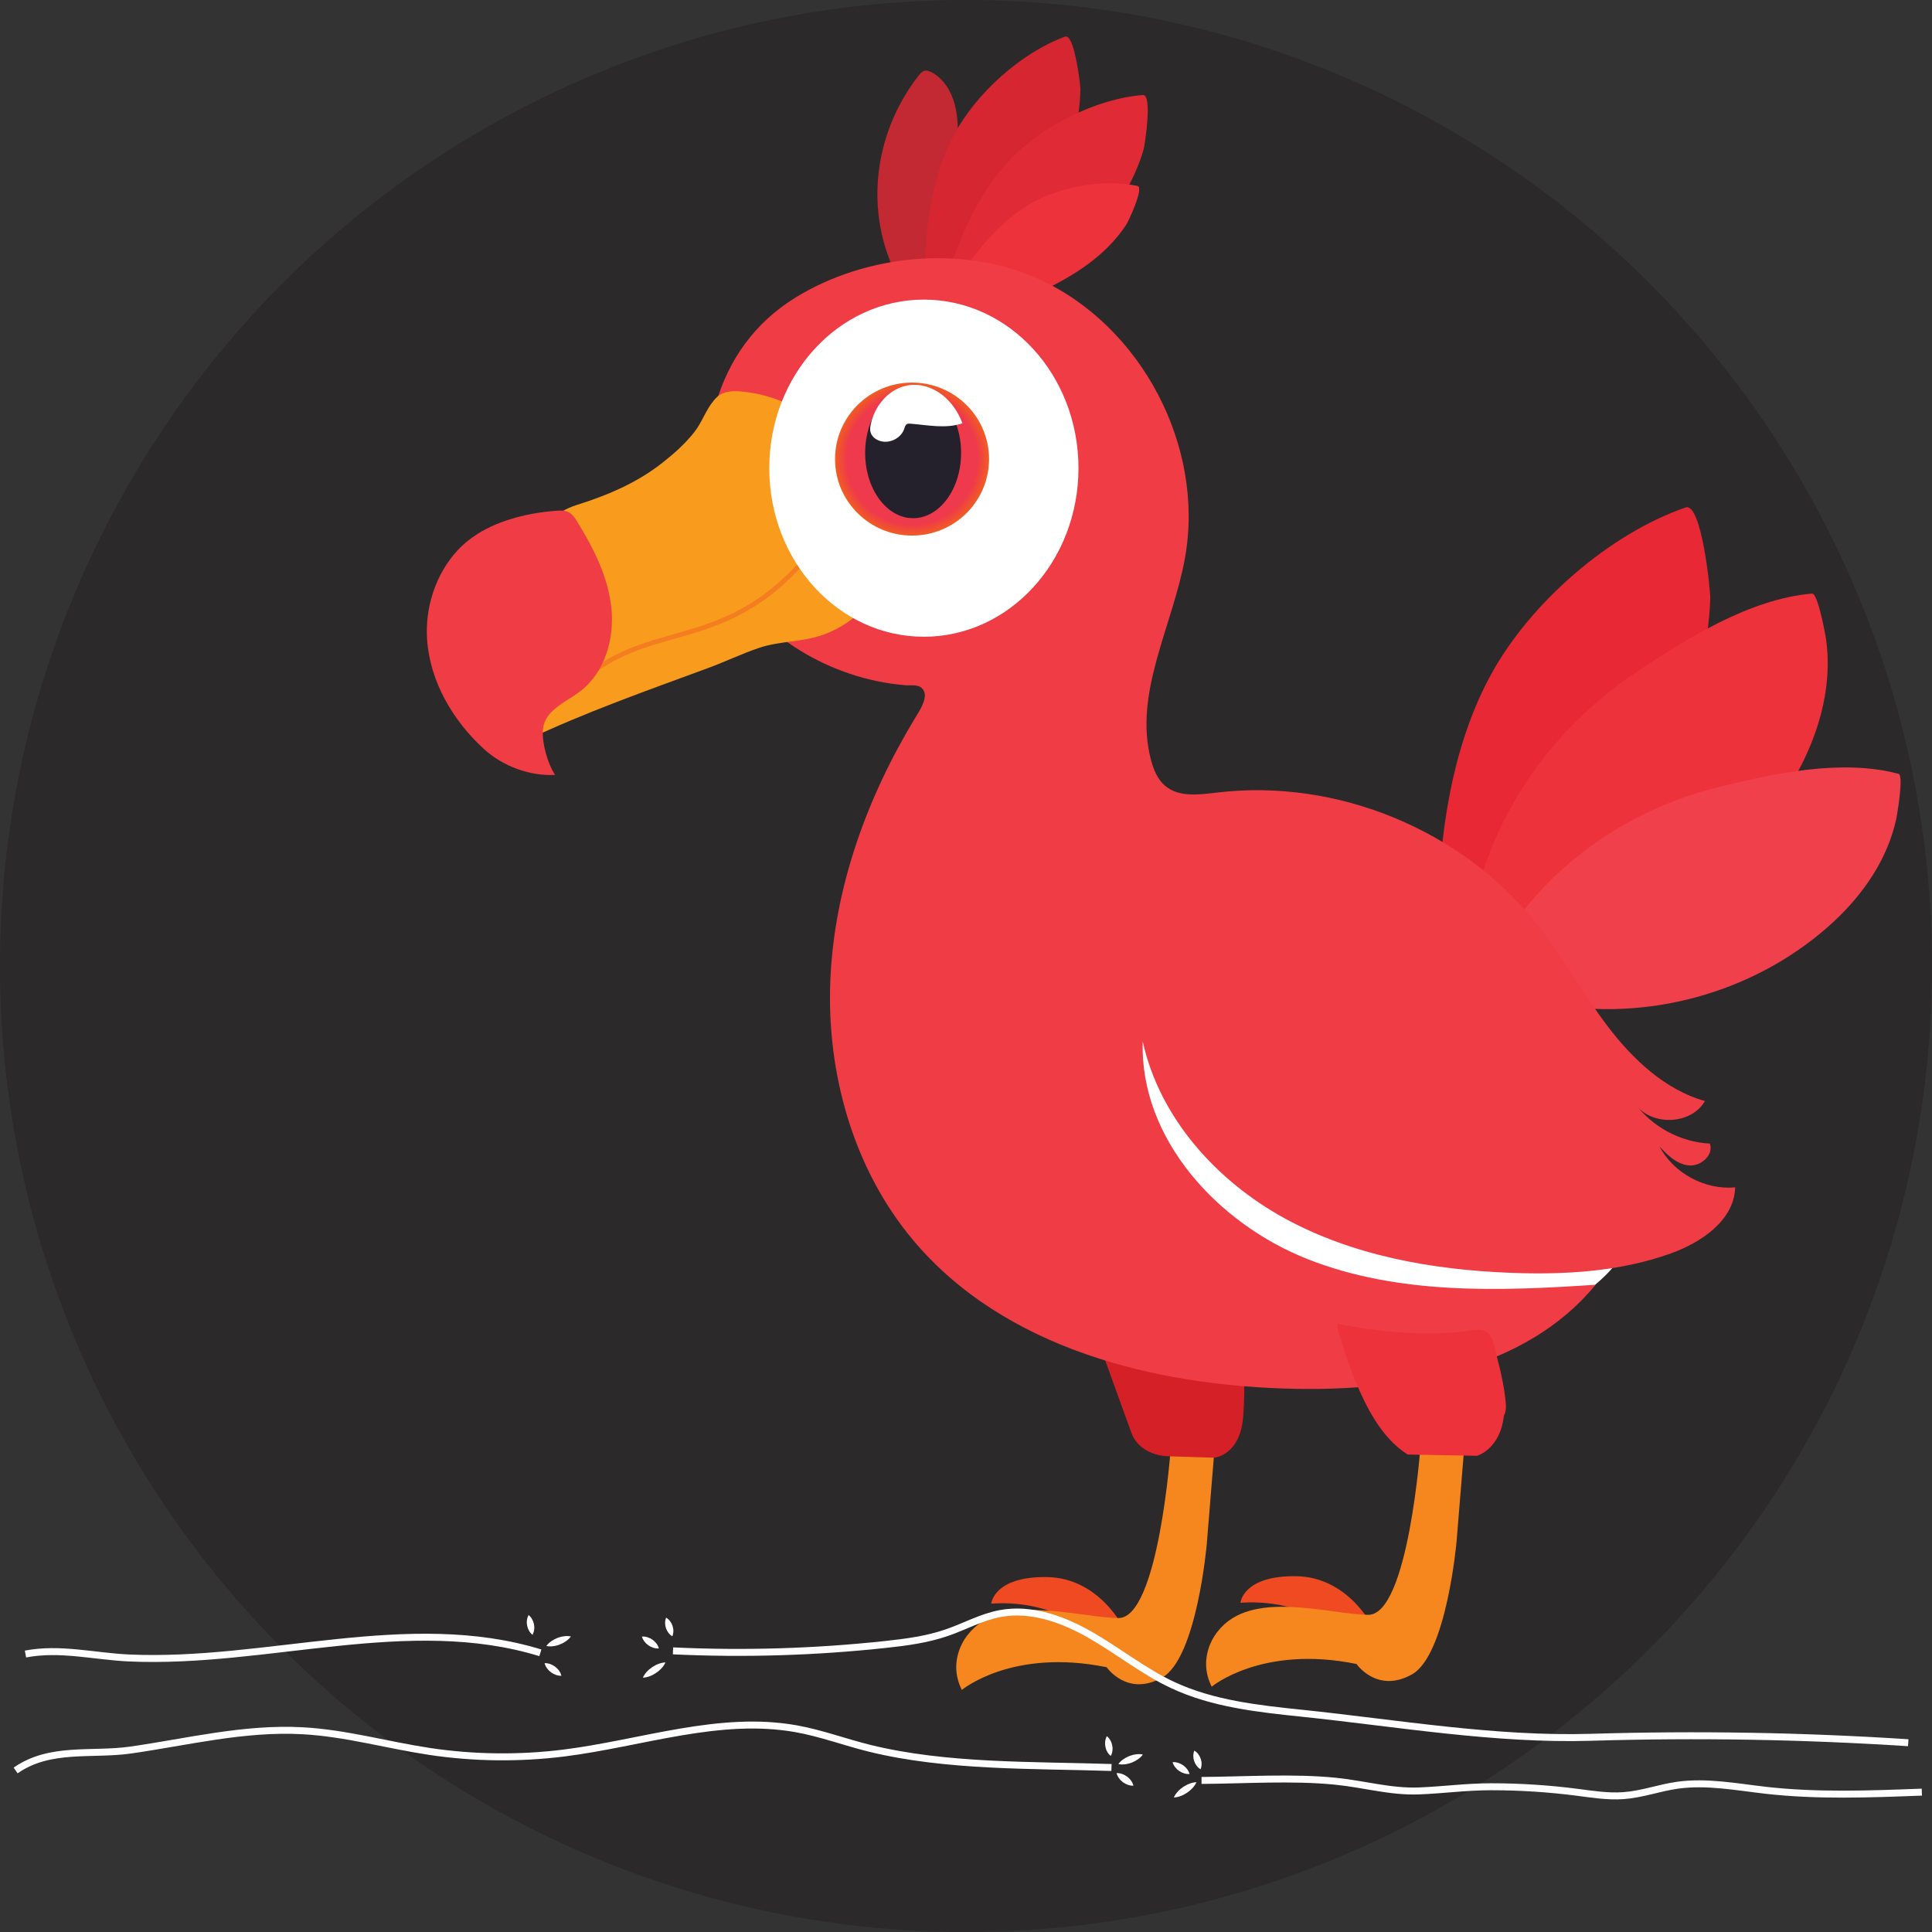 <?xml version="1.0" encoding="UTF-8"?>
<svg id="Layer_2" data-name="Layer 2" xmlns="http://www.w3.org/2000/svg" xmlns:xlink="http://www.w3.org/1999/xlink" viewBox="0 0 416.46 416.46">
  <rect x="0" y="0" width="416.46" height="416.46" fill="#333333" stroke="none"/>
  <defs>
    <style>
      .cls-1 {
        fill: #d62028;
      }

      .cls-2 {
        fill: #24212d;
      }

      .cls-3 {
        fill: #f04a23;
      }

      .cls-4 {
        fill: #d52631;
      }

      .cls-5 {
        fill: url(#radial-gradient);
      }

      .cls-6 {
        fill: #f6871f;
      }

      .cls-7 {
        fill: #2b292a;
      }

      .cls-8 {
        fill: #f99b1c;
      }

      .cls-9 {
        fill: #e92835;
      }

      .cls-10 {
        stroke-width: .69px;
      }

      .cls-10, .cls-11 {
        fill: #fff;
      }

      .cls-10, .cls-12 {
        stroke: #fff;
      }

      .cls-10, .cls-12, .cls-13 {
        stroke-miterlimit: 10;
      }

      .cls-14 {
        fill: #e02b36;
      }

      .cls-12 {
        stroke-width: 1.5px;
      }

      .cls-12, .cls-13 {
        fill: none;
      }

      .cls-15 {
        fill: #ef404c;
      }

      .cls-16 {
        fill: #c22932;
      }

      .cls-17 {
        fill: #ef3c45;
      }

      .cls-18 {
        fill: #ee323c;
      }

      .cls-13 {
        stroke: #f47d20;
      }
    </style>
    <radialGradient id="radial-gradient" cx="196.6" cy="98.96" fx="196.6" fy="98.96" r="16.54" gradientUnits="userSpaceOnUse">
      <stop offset=".85" stop-color="#ef394c"/>
      <stop offset="1" stop-color="#f15c22"/>
    </radialGradient>
  </defs>
  <g id="Layer_1-2" data-name="Layer 1">
    <circle class="cls-7" cx="208.23" cy="208.23" r="208.23"/>
    <path class="cls-16" d="M197.96,65.3c-.38-.19-.74-.42-1.08-.7-.94-.75-1.62-1.77-2.25-2.8-8.66-14.32-6.78-32.6,3.45-45.58.3-.38.63-.77,1.09-.93.57-.19,1.2.04,1.73.33,2.51,1.37,4.12,4.01,4.87,6.77.75,2.76.75,5.66.75,8.51-.02,11.6-.05,23.19-.07,34.79-2.84.47-6.02.86-8.5-.4Z"/>
    <path class="cls-4" d="M199.68,62.14c-.09-.15-.16-.31-.22-.48-.13-.39-.14-.82-.14-1.23,0-10.48,1.3-21.93,6.28-31.31,4.73-8.91,14.42-17.73,24-21.23,2-.73,3.3,10.43,3.29,11.32-.07,6.13-1.69,12.17-4.09,17.78-2.31,5.39-5.35,10.42-8.54,15.32-2.79,4.27-5.65,8.66-10.55,10.74-2.12.9-8.43,1.78-10.02-.92Z"/>
    <path class="cls-14" d="M203.17,64.66c-.04-.17-.07-.34-.08-.52-.02-.41.09-.82.2-1.22,2.79-10.07,7.08-20.73,14.36-28.42,6.92-7.31,18.58-13.21,28.71-14.02,2.12-.17.4,10.9.15,11.75-1.7,5.87-4.86,11.25-8.66,16-3.65,4.56-7.91,8.59-12.28,12.45-3.81,3.36-7.73,6.83-13,7.52-2.28.3-8.58-.53-9.39-3.55Z"/>
    <path class="cls-18" d="M205.77,61.95c0-.13.02-.25.05-.38.07-.29.23-.56.39-.81,4.05-6.46,9.28-13.01,15.98-16.87,6.36-3.67,15.75-5.35,23-3.81,1.52.32-2,7.7-2.35,8.25-2.42,3.75-5.75,6.85-9.4,9.38-3.51,2.43-7.32,4.36-11.19,6.14-3.37,1.55-6.83,3.16-10.66,2.54-1.66-.27-5.89-2.16-5.82-4.44Z"/>
    <path class="cls-11" d="M343.38,259.92c4,2.64,6.96,5.4,6.93,7.91-.08,6.6-16.14,16.29-21.1,18.96-8.79,4.72-18.7,7.18-28.68,7.18-33.54,0-60.73-27.19-60.73-60.73,0-9.88.42-11.98,10.35-12.61,9.44-.6,19.15-.39,28.13,2.88,5.12,1.86,9.83,4.66,14.51,7.45,10.39,6.18,20.78,12.35,31.17,18.53,3.48,2.07,12.85,6.1,19.42,10.44Z"/>
    <path class="cls-3" d="M242.3,351.11s-5.21-11.02-16.68-11.16-11.95,5.74-11.95,5.74c0,0,12.21-1.34,19.94,5.94"/>
    <path class="cls-3" d="M296.02,350.92s-5.21-11.02-16.68-11.16c-11.47-.13-11.95,5.74-11.95,5.74,0,0,12.21-1.34,19.94,5.94"/>
    <path class="cls-9" d="M310.42,201.7c-.15-.26-.27-.54-.36-.84-.21-.68-.21-1.4-.2-2.12.3-17.99,2.86-37.62,11.67-53.58,8.37-15.18,25.27-30.05,41.81-35.77,3.46-1.2,5.37,18,5.32,19.53-.3,10.52-3.24,20.86-7.53,30.42-4.12,9.19-9.48,17.74-15.11,26.07-4.91,7.26-9.94,14.72-18.42,18.15-3.67,1.48-14.53,2.82-17.18-1.86Z"/>
    <path class="cls-18" d="M317.18,199.37c-.15-.33-.2-.65-.15-.95,3.9-22,17.07-41.05,35.5-53.39,10.89-7.29,24.55-15.91,38.07-17.08,1.27-.11,2.92,9.05,3.02,9.81,1.34,9.47-1.15,19.06-5.48,27.47-10.51,20.43-30.74,35.5-53.25,39.89-5.48,1.07-14.89.5-17.72-5.74Z"/>
    <path class="cls-15" d="M322.19,206.02c-.03-.33.03-.63.17-.88,10.42-18.03,28.02-30.53,48.1-35.48,11.86-2.93,26.57-6.13,38.8-2.85,1.15.31-.33,8.86-.47,9.56-1.84,8.72-7.08,16.33-13.54,22.32-15.71,14.55-38.23,21.32-59.35,18.01-5.15-.81-13.21-4.3-13.7-10.67Z"/>
    <path class="cls-6" d="M252.37,312.09s-2.62,36.82-11.32,36.7-25.26-5.6-32.41,3.57c0,0-4.65,5.24-1.31,11.92,0,0,10.84-9.06,31.22-4.89,0,0,4.41,6.43,11.92,2.26,7.51-4.17,9.65-28.72,9.65-28.72l1.79-21.93"/>
    <path class="cls-1" d="M236.98,289.79l6.99,19.3s1.48,4.63,8.08,4.83,9.65.3,9.65.3c0,0,5.71-.39,6.3-9.06s-.2-9.55-.2-9.55"/>
    <path class="cls-6" d="M306.23,311.39s-2.62,36.82-11.32,36.7-25.26-5.6-32.41,3.57c0,0-4.65,5.24-1.31,11.92,0,0,10.84-9.06,31.22-4.89,0,0,4.41,6.43,11.92,2.26,7.51-4.17,9.65-28.72,9.65-28.72l1.79-21.93"/>
    <path class="cls-17" d="M154.4,86.7c2.74-9.15,8.19-17.1,17.11-22.58,15.15-9.33,36.11-11.38,52.4-3.97,22.15,10.07,35.81,36.07,31.54,60.03-2.62,14.73-11.21,29.27-7.32,43.72.56,2.07,1.43,4.16,3.07,5.53,2.98,2.48,7.35,1.87,11.19,1.41,25.74-3.08,52.73,8.01,68.86,28.3,5.58,7.02,9.88,14.96,15.31,22.1,5.43,7.13,12.33,13.64,20.95,16.11-3.06,5.31-12.06,5.45-15.28.23,3.72,5.23,9.92,8.62,16.34,8.93.92,2.43-1.92,4.95-4.5,4.71s-4.65-2.19-6.38-4.13c3.07,5.81,9.8,9.46,16.34,8.86-.19,7.04-7.21,11.85-13.84,14.23-11.07,3.98-23.06,4.65-34.81,4.18-16.77-.67-33.78-3.69-48.5-11.76-14.72-8.07-26.95-21.71-30.55-38.1-.67,20.92,16.12,39.27,35.6,46.94s41.14,6.9,62.02,5.5c-14.94,18.23-40.92,22.85-64.48,22.44-30.55-.53-63.2-8.75-82.77-32.21-12.82-15.37-18.56-35.96-17.71-55.96s7.94-39.4,18.32-56.52c.8-1.32,2.67-4.06,1.85-5.72s-2.58-1.13-4.17-1.27c-4.01-.35-7.98-1.18-11.79-2.46-7.46-2.5-14.36-6.69-19.92-12.26-4.35-4.36-7.94-9.6-9.62-15.53-1.33-4.69-1.42-9.64-1.44-14.51-.03-5.65.65-11.14,2.18-16.25Z"/>
    <path class="cls-18" d="M318.5,286.68c1-.03,1.9.17,2.57,1.03.93,1.2,1.27,3.53,1.65,4.98.72,2.69,1.35,5.46,1.69,8.22.16,1.3.46,3.07-.24,4.28-.81,7.27-5.79,8.62-5.79,8.62,0,0-14.94-.27-14.94-.27-5.68-3.58-9.03-10.34-11.47-16.35-1.15-2.81-2.12-5.69-2.97-8.61-.31-1.07-.89-2.12-.7-3.25,9.17,1.87,18.36,2.66,27.71,1.64.84-.09,1.69-.26,2.49-.28Z"/>
    <path class="cls-8" d="M150.22,92.37c-.18.28-.38.55-.58.81-1.93,2.45-4.38,4.63-6.82,6.55-5.57,4.38-11.85,7.04-18.56,9.14-4.52,1.42-8.41,5.14-11.16,8.95-5.83,8.04-8.26,18.49-8.57,28.29-.12,3.96.26,7.94,1.22,11.79,1.02,4.07,1.27,5.16,5.35,2.83.75-.43,1.54-.78,2.32-1.15,12.66-6.01,26.08-10.74,39.22-15.58,3.7-1.36,7.26-3.09,11-4.35,4.54-1.52,9.32-1.21,13.79-2.82s8.06-4.41,10.74-8.07c1.45-1.99,2.62-4.23,3.02-6.66.55-3.37-.44-6.79-1.64-9.99-5.17-13.71-13.74-26.13-29.59-27.71-1.88-.19-3.98-.13-5.36,1.15-2,1.86-2.88,4.56-4.36,6.81Z"/>
    <path class="cls-13" d="M107.66,161.33s7.59-4.66,17-13.81c16.78-16.31,36.07-3.4,57.21-38.72"/>
    <ellipse class="cls-10" cx="199.15" cy="100.92" rx="32.98" ry="35.99"/>
    <ellipse class="cls-5" cx="196.6" cy="98.96" rx="16.6" ry="16.49"/>
    <ellipse class="cls-2" cx="196.83" cy="97.63" rx="10.34" ry="14.07"/>
    <path class="cls-11" d="M187.64,93.13c-.13-.54-.06-1.12.06-1.67,1.15-5.53,6.43-10.16,12.53-7.94,3.49,1.27,5.99,4.36,7.22,7.72-3.52,1.23-7.41.4-11.15.09-.28-.02-.58-.04-.82.1-.34.19-.43.61-.55.97-.59,1.81-2.65,3.06-4.62,2.79-1.18-.16-2.34-.9-2.64-1.99,0-.03-.01-.05-.02-.08Z"/>
    <path class="cls-12" d="M5.49,356.54c7.49-1.43,14.81.51,22.31.85,29.71,1.34,60.25-9.84,88.68-1.11"/>
    <path class="cls-12" d="M145.07,355.86c15.27.72,30.59.26,45.79-1.38,4.49-.48,9.01-1.08,13.28-2.56,3.83-1.32,7.45-3.35,11.44-4.1,6.74-1.27,13.65,1.26,19.6,4.69s11.36,7.79,17.57,10.7c8.64,4.05,18.34,5.1,27.83,6.09,20.71,2.16,41.69,5.81,62.42,5.19,22.78-.69,45.59-.3,68.34,1.17"/>
    <path class="cls-12" d="M3.37,381.64c7.42-5.19,16.45-3.2,24.85-4.41,12.25-1.76,24.43-4.84,37.02-4.15,9.3.51,18.21,3.08,27.37,4.46,9.53,1.43,19.38,1.54,28.96.34,16.78-2.11,33.54-8.21,50.11-5.22,5.41.98,10.48,2.89,15.78,4.2,16.54,4.07,35,3.58,52.13,4.14"/>
    <path class="cls-12" d="M259,383.79c9.4-.06,19.59-.76,28.89.17,6.04.6,11.87,2.33,17.98,2.09,5.24-.2,10.22-.9,15.56-.9,6.19,0,12.38.4,18.45,1.18,3.31.43,6.67.97,10.03.74,4.06-.29,7.72-1.69,11.71-2.25,6.28-.88,12.73.38,19.07,1.1,11.05,1.25,22.38.82,33.58.39"/>
    <path class="cls-11" d="M121.02,361.22c-.49.02-.89-.07-1.25-.21-.37-.13-.7-.32-1.01-.54-.3-.23-.58-.49-.81-.81-.24-.31-.44-.67-.56-1.15.49-.02.89.07,1.26.21.37.13.7.32,1,.54.3.23.58.49.81.81.24.31.44.67.56,1.14Z"/>
    <path class="cls-11" d="M123.06,352.75c-.33.46-.71.78-1.11,1.06-.4.28-.82.5-1.26.67-.44.17-.9.3-1.38.36-.48.07-.98.09-1.54-.03.33-.46.71-.79,1.11-1.06.4-.28.82-.5,1.26-.67.44-.17.9-.3,1.38-.36.48-.07.98-.09,1.53.03Z"/>
    <path class="cls-11" d="M113.94,348.14c.38.29.61.62.78.95.19.33.3.68.38,1.03.07.36.1.72.05,1.1-.04.38-.13.76-.36,1.18-.38-.29-.61-.62-.79-.95-.19-.33-.3-.68-.37-1.03-.07-.36-.1-.72-.05-1.1.04-.38.13-.76.36-1.18Z"/>
    <path class="cls-11" d="M143.45,358.34c-.23.53-.55.94-.89,1.31-.34.37-.72.68-1.13.96-.41.27-.84.51-1.31.69-.47.18-.97.32-1.55.34.23-.53.55-.94.89-1.31.34-.37.72-.68,1.13-.96.41-.27.84-.51,1.31-.68.47-.18.96-.32,1.54-.34Z"/>
    <path class="cls-11" d="M143.59,348.7c.41.24.67.52.89.82.22.3.38.62.49.95.11.34.18.68.18,1.06,0,.37-.04.76-.22,1.19-.41-.24-.67-.52-.89-.82-.22-.3-.38-.62-.49-.95-.11-.34-.18-.69-.18-1.06,0-.37.04-.76.22-1.19Z"/>
    <path class="cls-11" d="M138.37,352.78c.48-.04.88.04,1.25.16.37.12.7.29,1.01.5.3.21.58.46.82.77.24.3.45.65.58,1.12-.48.04-.88-.04-1.25-.16-.37-.12-.7-.29-1.01-.5-.3-.22-.58-.47-.82-.78-.24-.3-.45-.65-.58-1.12Z"/>
    <path class="cls-11" d="M244.32,384.92c-.49.02-.89-.07-1.25-.21-.37-.13-.7-.32-1.01-.54-.3-.23-.58-.49-.81-.81-.24-.31-.44-.67-.56-1.15.49-.02.89.07,1.26.21.37.13.7.32,1,.54.3.23.58.49.81.81.24.31.44.67.56,1.14Z"/>
    <path class="cls-11" d="M246.36,378.2c-.33.46-.71.78-1.11,1.06-.4.28-.82.5-1.26.67-.44.17-.9.3-1.38.36-.48.07-.98.09-1.54-.03.33-.46.71-.79,1.11-1.06.4-.28.82-.5,1.26-.67.44-.17.9-.3,1.38-.36.48-.07.98-.09,1.53.03Z"/>
    <path class="cls-11" d="M238.59,374.25c.38.29.61.62.78.95.19.33.3.68.38,1.03.07.36.1.72.05,1.1-.04.38-.13.76-.36,1.18-.38-.29-.61-.62-.79-.95-.19-.33-.3-.68-.37-1.03-.07-.36-.1-.72-.05-1.1.04-.38.13-.76.36-1.18Z"/>
    <path class="cls-11" d="M257.91,384.16c-.23.53-.55.94-.89,1.31-.34.37-.72.68-1.13.96-.41.27-.84.51-1.31.69-.47.18-.97.32-1.55.34.23-.53.55-.94.89-1.31.34-.37.72-.68,1.13-.96.41-.27.84-.51,1.31-.68.47-.18.96-.32,1.54-.34Z"/>
    <path class="cls-11" d="M257.45,377.36c.41.24.67.52.89.82.22.3.38.62.49.95.11.34.18.68.18,1.06,0,.37-.04.76-.22,1.19-.41-.24-.67-.52-.89-.82-.22-.3-.38-.62-.49-.95-.11-.34-.18-.69-.18-1.06,0-.37.04-.76.22-1.19Z"/>
    <path class="cls-11" d="M252.76,379.85c.48-.04.88.04,1.25.16.37.12.7.29,1.01.5.3.21.58.46.82.77.24.3.45.65.58,1.12-.48.04-.88-.04-1.25-.16-.37-.12-.7-.29-1.01-.5-.3-.22-.58-.47-.82-.78-.24-.3-.45-.65-.58-1.12Z"/>
    <path class="cls-17" d="M102.86,115.14c-1.54.98-2.96,2.12-4.2,3.46-4.73,5.09-7.05,12.29-6.6,19.19.6,9.11,5.56,17.57,12.31,23.72,4.01,3.65,9.85,5.83,15.29,5.53-1.67-2.43-3.22-7.95-2.46-10.77.95-3.49,4.9-5.02,7.79-7.19,5.35-4.04,7.49-11.33,6.8-18-.69-6.67-3.81-12.84-7.32-18.56-.52-.84-1.09-1.72-1.98-2.15-.79-.38-1.7-.35-2.58-.28-5.72.44-12.04,1.87-17.06,5.05Z"/>
  </g>
</svg>